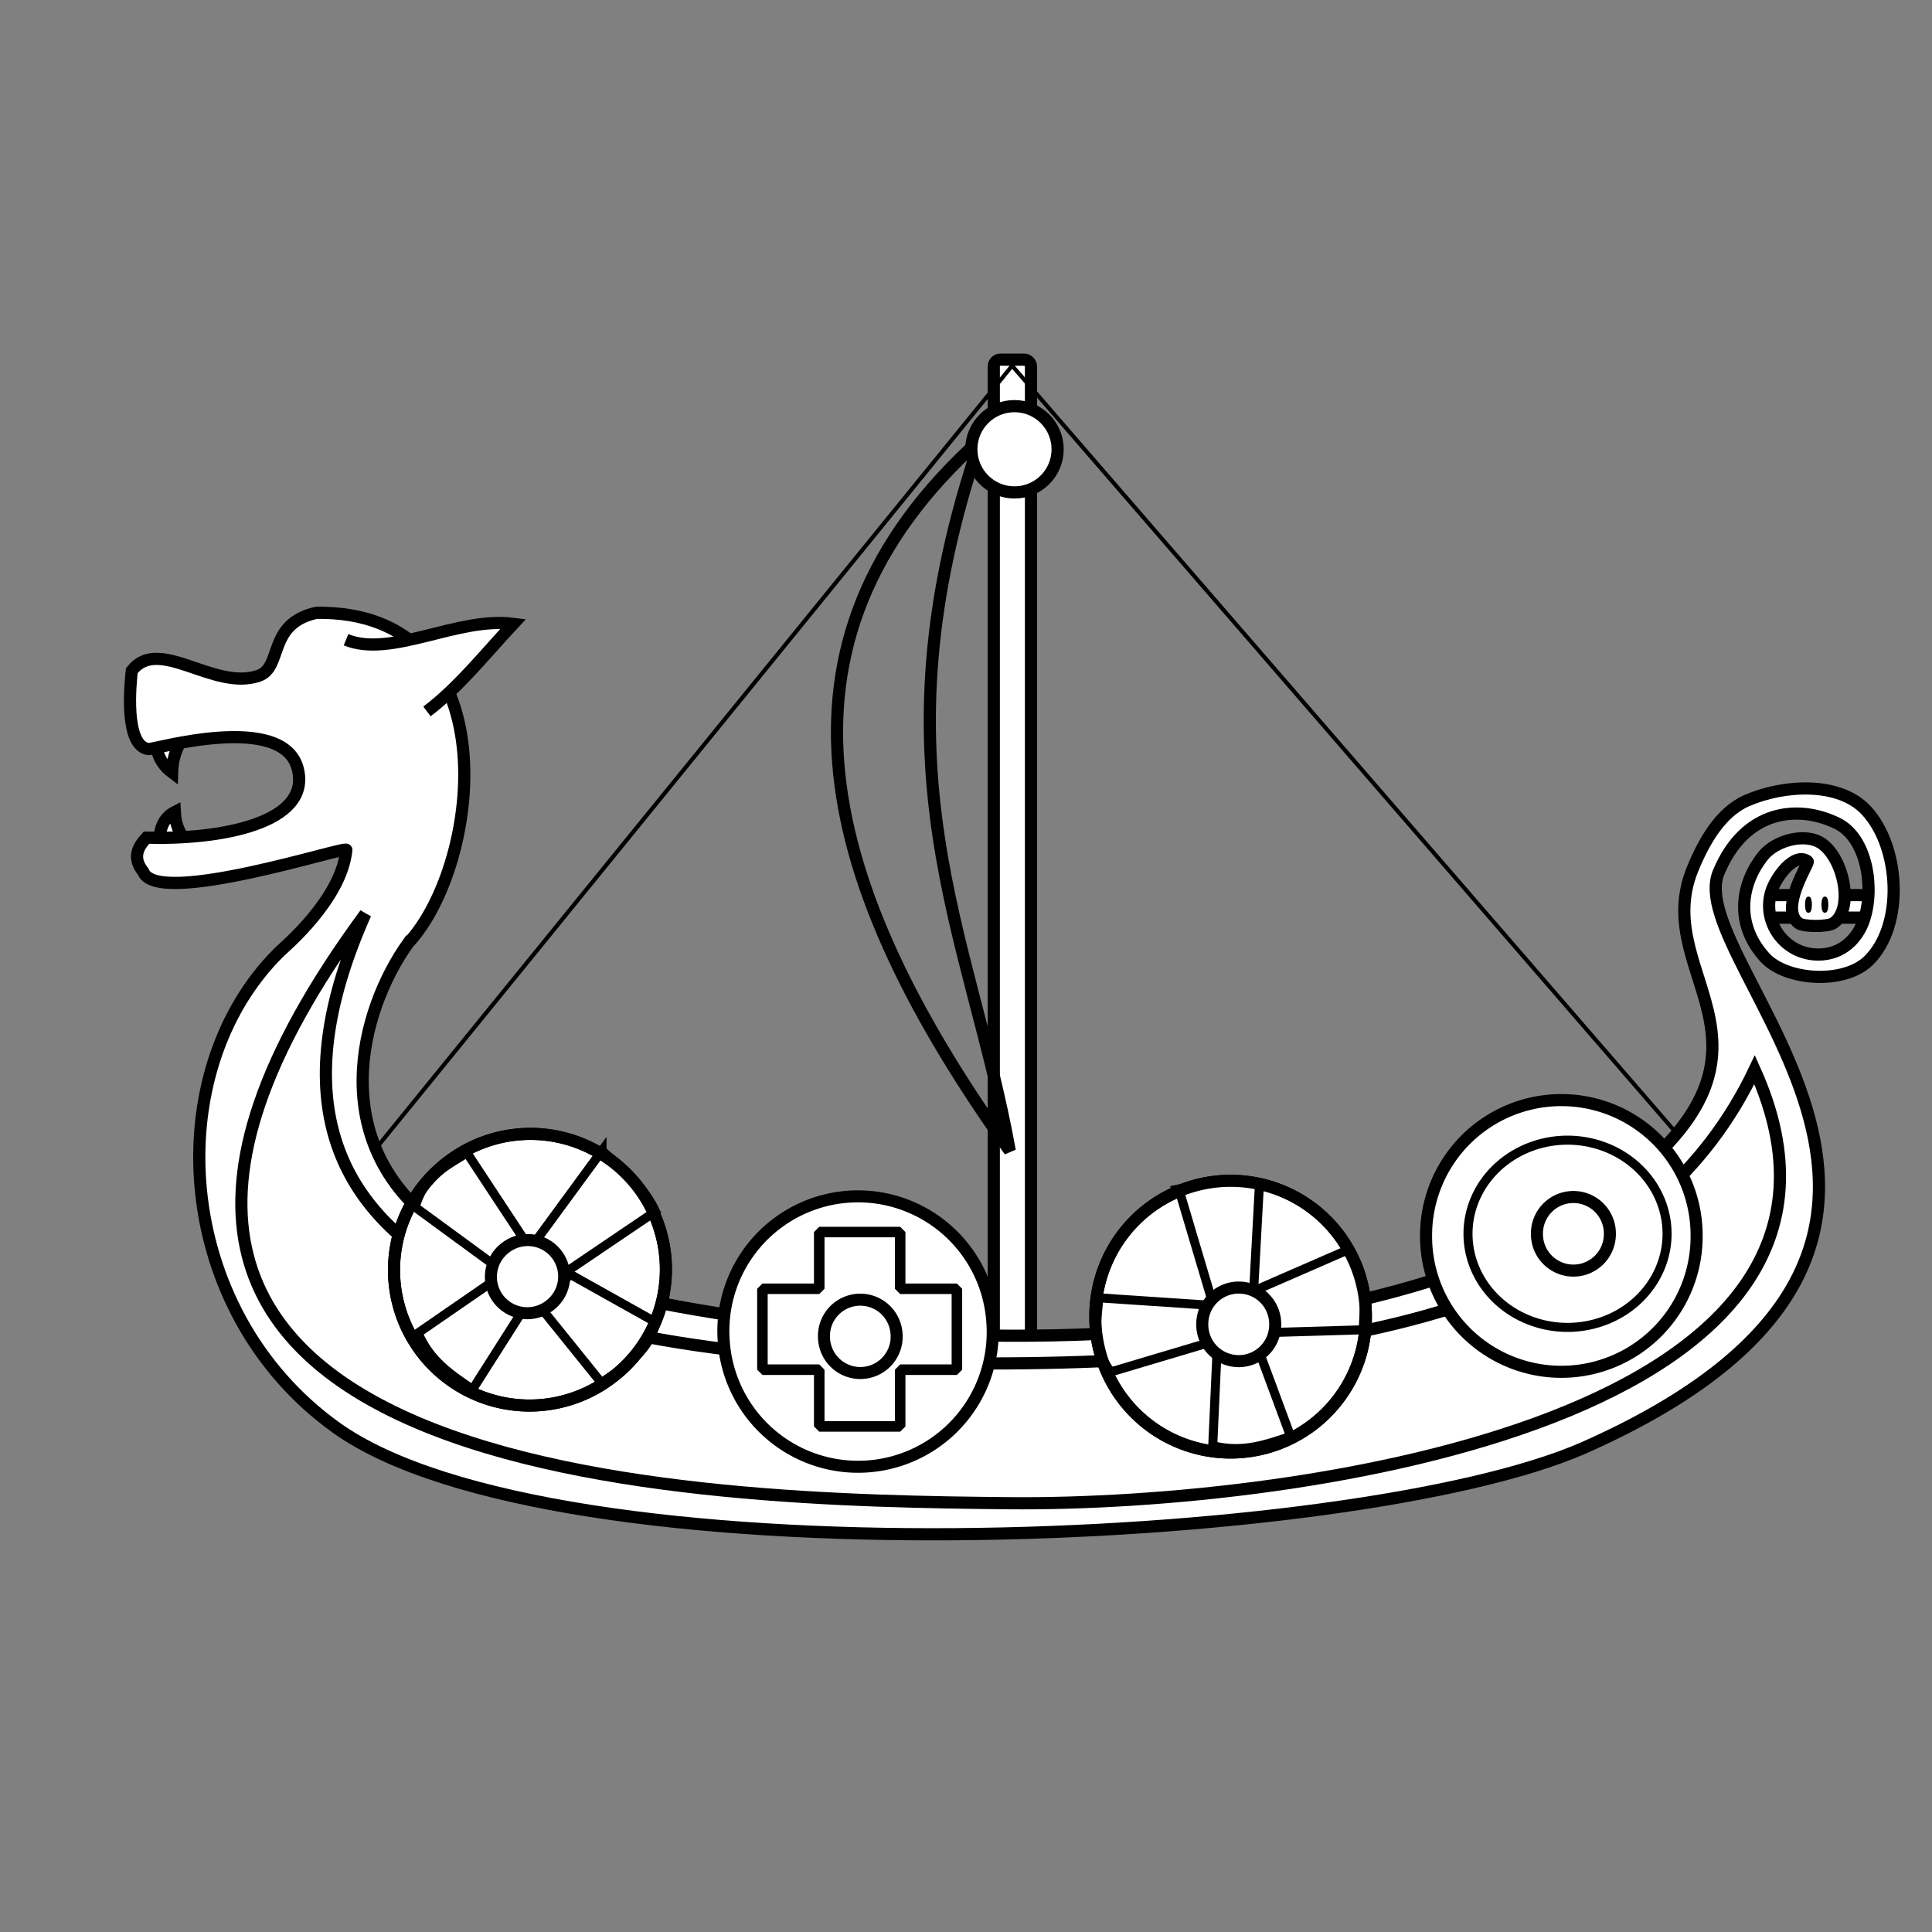 <?xml version="1.0" encoding="UTF-8" standalone="no"?>
<!-- Created with Inkscape (http://www.inkscape.org/) -->

<svg
   xmlns:dc="http://purl.org/dc/elements/1.1/"
   xmlns:cc="http://creativecommons.org/ns#"
   xmlns:rdf="http://www.w3.org/1999/02/22-rdf-syntax-ns#"
   xmlns:svg="http://www.w3.org/2000/svg"
   xmlns="http://www.w3.org/2000/svg"
   xmlns:sodipodi="http://sodipodi.sourceforge.net/DTD/sodipodi-0.dtd"
   xmlns:inkscape="http://www.inkscape.org/namespaces/inkscape"
   width="100"
   height="100"
   id="svg4335"
   version="1.1"
   inkscape:version="0.48.4 r9939"
   sodipodi:docname="drakkar.svg">
  <rect width="100%" height="100%" fill="#808080" stroke="none"/>
  <defs
     id="defs4337" />
  <sodipodi:namedview
     id="base"
     pagecolor="#ffffff"
     bordercolor="#666666"
     borderopacity="1.0"
     inkscape:pageopacity="0.0"
     inkscape:pageshadow="2"
     inkscape:zoom="13.783984"
     inkscape:cx="47.452642"
     inkscape:cy="34.387022"
     inkscape:document-units="px"
     inkscape:current-layer="layer1"
     showgrid="false"
     inkscape:window-width="1366"
     inkscape:window-height="727"
     inkscape:window-x="0"
     inkscape:window-y="17"
     inkscape:window-maximized="1" />
  <g
     inkscape:label="Layer 1"
     inkscape:groupmode="layer"
     id="layer1"
     transform="translate(0,-952.362)">
    <g
       id="g4413">
      <rect
         ry="0.344"
         y="998.693"
         x="91.061"
         height="1.166"
         width="6.607"
         id="rect4300"
         style="fill:#ffffff;fill-opacity:1;stroke:#000000;stroke-width:0.63;stroke-linejoin:bevel;stroke-miterlimit:4;stroke-opacity:1;stroke-dasharray:none;stroke-dashoffset:0" />
      <path
         sodipodi:nodetypes="cccc"
         inkscape:connector-curvature="0"
         id="path4321"
         d="m 8.084,990.215 1.855,-0.206 c -0.667,0.64 -1.004,1.421 -1.031,2.336 -0.738,-0.556 -0.908,-1.3 -0.825,-2.13 z"
         style="fill:#ffffff;stroke:#000000;stroke-width:0.63;stroke-linecap:butt;stroke-linejoin:miter;stroke-miterlimit:4;stroke-opacity:1;stroke-dasharray:none" />
      <path
         sodipodi:nodetypes="cccc"
         inkscape:connector-curvature="0"
         id="path4319"
         d="m 8.29,996.383 1.649,-0.138 c -0.585,-0.523 -0.858,-1.149 -0.893,-1.855 -0.619,0.318 -0.881,0.972 -0.756,1.993 z"
         style="fill:#ffffff;stroke:#000000;stroke-width:0.63;stroke-linecap:butt;stroke-linejoin:miter;stroke-miterlimit:4;stroke-opacity:1;stroke-dasharray:none" />
      <rect
         ry="0.344"
         y="970.977"
         x="51.439"
         height="52.218"
         width="1.924"
         id="rect4325"
         style="fill:#ffffff;fill-opacity:1;stroke:#000000;stroke-width:0.63;stroke-linejoin:bevel;stroke-miterlimit:4;stroke-opacity:1;stroke-dasharray:none;stroke-dashoffset:0" />
      <path
         sodipodi:nodetypes="csssaaasaasssssaascsssccsscscc"
         inkscape:connector-curvature="0"
         id="path4296"
         d="m 21.13,1001.171 c -2.514,3.522 -4.277,10.325 1.51,14.598 8.111,5.99 44.646,9.591 60.063,-1.16 11.295,-7.876 2.538,-11.489 4.906,-17.267 0.572,-1.396 1.432,-2.944 2.816,-3.545 1.89,-0.82 4.751,-1.001 6.161,0.501 1.775,1.891 1.984,5.955 0.14,7.778 -1.276,1.262 -4.299,1.042 -5.382,-0.159 -1.619,-1.795 -1.182,-3.888 -0.086,-5.255 0.65,-0.811 2.204,-1.227 3.053,-0.628 1.132,0.798 1.664,3.413 0.576,4.115 -0.295,0.19 -1.534,0.187 -1.787,0 -1.022,-0.756 0.562,-3.126 0.467,-3.2 -0.664,-0.519 -1.697,0.838 -1.913,1.653 -0.416,1.566 0.757,3.16 2.445,3.167 1.261,0.011 2.055,-0.844 2.375,-1.78 0.56,-1.64 0.174,-4.25 -1.383,-5.011 -1.989,-0.972 -4.762,-0.754 -6.135,2.54 -1.994,4.782 16.852,19.247 -7.008,29.796 -11.909,5.205 -53.239,7.035 -64.541,-1.052 -8.474,-6.064 -9.227,-18.434 -2.94,-24.632 0.243,-0.24 3.205,-2.705 3.46,-5.279 0.023,-0.236 -9.813,2.992 -10.511,1.133 -0.594,-0.741 -0.265,-1.293 0.166,-1.764 3.792,0.113 8.539,-0.736 7.833,-3.556 -0.746,-2.984 -7.464,-0.995 -7.729,-1.029 -1.287,-0.164 -0.923,-3.503 -0.864,-4.058 1.407,-1.814 4.226,1.06 6.559,0.267 1.279,-0.435 0.433,-2.7 2.997,-3.263 10.055,-0.128 8.571,12.991 4.756,17.092 z"
         style="fill:#ffffff;stroke:#000000;stroke-width:0.63;stroke-linecap:butt;stroke-linejoin:miter;stroke-miterlimit:4;stroke-opacity:1;stroke-dasharray:none" />
      <path
         sodipodi:nodetypes="czcsc"
         inkscape:connector-curvature="0"
         id="path4298"
         d="m 18.913,999.664 c -21.855,29.668 17.847,30.353 33.279,30.504 15.432,0.151 46.711,-4.522 38.626,-22.439 -5.013,10.559 -17.551,15.077 -38.694,15.202 -25.626,0.151 -41.041,-5.663 -33.211,-23.267 z"
         style="fill:#ffffff;stroke:#000000;stroke-width:0.63;stroke-linecap:butt;stroke-linejoin:miter;stroke-miterlimit:4;stroke-opacity:1;stroke-dasharray:none" />
      <path
         transform="matrix(0.21,0,0,0.21,14.249,904.668)"
         sodipodi:type="arc"
         style="fill:#000000;fill-opacity:1;stroke:#000000;stroke-width:1;stroke-linejoin:bevel;stroke-miterlimit:4;stroke-opacity:1;stroke-dasharray:none;stroke-dashoffset:0"
         id="path4304"
         sodipodi:cx="381.93726"
         sodipodi:cy="450.0943"
         sodipodi:rx="0.34679529"
         sodipodi:ry="1.5027797"
         d="m 382.284,450.094 c 0,0.83 -0.155,1.503 -0.347,1.503 -0.192,0 -0.347,-0.673 -0.347,-1.503 0,-0.83 0.155,-1.503 0.347,-1.503 0.192,0 0.347,0.673 0.347,1.503 z" />
      <path
         transform="matrix(0.21,0,0,0.21,13.399,904.668)"
         d="m 382.284,450.094 c 0,0.83 -0.155,1.503 -0.347,1.503 -0.192,0 -0.347,-0.673 -0.347,-1.503 0,-0.83 0.155,-1.503 0.347,-1.503 0.192,0 0.347,0.673 0.347,1.503 z"
         sodipodi:ry="1.5027797"
         sodipodi:rx="0.34679529"
         sodipodi:cy="450.0943"
         sodipodi:cx="381.93726"
         id="path4302"
         style="fill:#000000;fill-opacity:1;stroke:#000000;stroke-width:1;stroke-linejoin:bevel;stroke-miterlimit:4;stroke-opacity:1;stroke-dasharray:none;stroke-dashoffset:0"
         sodipodi:type="arc" />
      <path
         sodipodi:nodetypes="ccc"
         inkscape:connector-curvature="0"
         id="path4317"
         d="m 17.909,985.475 c 2.35,0.957 5.773,-1.202 8.657,-0.824 -1.46,1.57 -2.838,3.301 -4.466,4.535"
         style="fill:#ffffff;stroke:#000000;stroke-width:0.63;stroke-linecap:butt;stroke-linejoin:miter;stroke-miterlimit:4;stroke-opacity:1;stroke-dasharray:none" />
      <path
         sodipodi:nodetypes="ccc"
         inkscape:connector-curvature="0"
         id="path4329"
         d="m 50.752,975.1 c -11.845,10.601 -8.163,23.308 1.512,36.828 -2.001,-11.169 -7.302,-19.9 -1.512,-36.828 z"
         style="fill:none;stroke:#000000;stroke-width:0.63;stroke-linecap:butt;stroke-linejoin:miter;stroke-miterlimit:4;stroke-opacity:1;stroke-dasharray:none" />
      <path
         sodipodi:nodetypes="ccc"
         inkscape:connector-curvature="0"
         id="path4331"
         d="m 19.496,1011.762 32.892,-40.471 34.423,39.769"
         style="fill:none;stroke:#000000;stroke-width:0.21px;stroke-linecap:butt;stroke-linejoin:miter;stroke-opacity:1" />
      <path
         transform="matrix(0.21,0,0,0.21,16.484,906.392)"
         d="m 182.183,329.641 c 0,5.874 -4.761,10.635 -10.635,10.635 -5.874,0 -10.635,-4.761 -10.635,-10.635 0,-5.874 4.761,-10.635 10.635,-10.635 5.874,0 10.635,4.761 10.635,10.635 z"
         sodipodi:ry="10.635056"
         sodipodi:rx="10.635056"
         sodipodi:cy="329.64072"
         sodipodi:cx="171.5481"
         id="path4333"
         style="fill:#ffffff;fill-opacity:1;stroke:#000000;stroke-width:3;stroke-linejoin:bevel;stroke-miterlimit:4;stroke-opacity:1;stroke-dasharray:none;stroke-dashoffset:0"
         sodipodi:type="arc" />
    </g>
    <g
       id="g4834"
       style="fill:#ffffff">
      <path
         transform="matrix(0.129,0,0,0.129,65.378,974.669)"
         d="m 173.944,322.988 a 54.276,54.276 0 1 1 -108.551,0 54.276,54.276 0 1 1 108.551,0 z"
         sodipodi:ry="54.275654"
         sodipodi:rx="54.275654"
         sodipodi:cy="322.98792"
         sodipodi:cx="119.66801"
         id="path4599"
         style="fill:#ffffff;fill-opacity:1;stroke:#000000;stroke-width:4.842;stroke-linejoin:bevel;stroke-miterlimit:4;stroke-opacity:1;stroke-dasharray:none;stroke-dashoffset:0"
         sodipodi:type="arc" />
      <path
         transform="matrix(0.156,0,0,0.156,-6.748,991.186)"
         d="m 596.378,160.488 a 33.023,31.061 0 1 1 -66.046,0 33.023,31.061 0 1 1 66.046,0 z"
         sodipodi:ry="31.061367"
         sodipodi:rx="33.02314"
         sodipodi:cy="160.48793"
         sodipodi:cx="563.3551"
         id="path4668"
         style="fill:#ffffff;stroke:#000000;stroke-width:3;stroke-linejoin:bevel;stroke-miterlimit:4;stroke-opacity:1;stroke-dasharray:none;stroke-dashoffset:0"
         sodipodi:type="arc" />
      <path
         transform="matrix(0.156,0,0,0.156,-4.914,990.677)"
         d="m 565.644,163.758 a 12.098,12.098 0 1 1 -24.195,0 12.098,12.098 0 1 1 24.195,0 z"
         sodipodi:ry="12.097586"
         sodipodi:rx="12.097586"
         sodipodi:cy="163.75754"
         sodipodi:cx="553.54626"
         id="path4601"
         style="fill:#ffffff;fill-opacity:1;stroke:#000000;stroke-width:4;stroke-linejoin:bevel;stroke-miterlimit:4;stroke-opacity:1;stroke-dasharray:none;stroke-dashoffset:0"
         sodipodi:type="arc" />
    </g>
    <g
       id="g4829"
       style="fill:#ffffff">
      <path
         transform="matrix(-0.128,0.01,-0.01,-0.128,62.959,1061.429)"
         d="m 173.944,322.988 a 54.276,54.276 0 1 1 -108.551,0 54.276,54.276 0 1 1 108.551,0 z"
         sodipodi:ry="54.275654"
         sodipodi:rx="54.275654"
         sodipodi:cy="322.98792"
         sodipodi:cx="119.66801"
         id="path4599-2"
         style="fill:#ffffff;fill-opacity:1;stroke:#000000;stroke-width:4.842;stroke-linejoin:bevel;stroke-miterlimit:4;stroke-opacity:1;stroke-dasharray:none;stroke-dashoffset:0"
         sodipodi:type="arc" />
      <path
         inkscape:connector-curvature="0"
         id="rect4633"
         d="m 42.404,1016.132 0,2.937 -2.941,0 0,4.188 2.941,0 0,2.937 4.188,0 0,-2.937 2.937,0 0,-4.188 -2.937,0 0,-2.937 -4.188,0 z"
         style="fill:#ffffff;fill-opacity:1;stroke:#000000;stroke-width:0.545;stroke-linejoin:bevel;stroke-miterlimit:4;stroke-opacity:1;stroke-dasharray:none;stroke-dashoffset:0" />
      <path
         transform="matrix(-0.155,0.012,-0.012,-0.155,132.294,1040.271)"
         d="m 565.644,163.758 a 12.098,12.098 0 1 1 -24.195,0 12.098,12.098 0 1 1 24.195,0 z"
         sodipodi:ry="12.097586"
         sodipodi:rx="12.097586"
         sodipodi:cy="163.75754"
         sodipodi:cx="553.54626"
         id="path4601-9"
         style="fill:#ffffff;fill-opacity:1;stroke:#000000;stroke-width:4;stroke-linejoin:bevel;stroke-miterlimit:4;stroke-opacity:1;stroke-dasharray:none;stroke-dashoffset:0"
         sodipodi:type="arc" />
    </g>
    <g
       id="g4847">
      <path
         transform="matrix(0.129,0,0,0.129,48.259,978.847)"
         d="m 173.944,322.988 a 54.276,54.276 0 1 1 -108.551,0 54.276,54.276 0 1 1 108.551,0 z"
         sodipodi:ry="54.275654"
         sodipodi:rx="54.275654"
         sodipodi:cy="322.98792"
         sodipodi:cx="119.66801"
         id="path4599-4"
         style="fill:#ffffff;fill-opacity:1;stroke:#000000;stroke-width:4.842;stroke-linejoin:bevel;stroke-miterlimit:4;stroke-opacity:1;stroke-dasharray:none;stroke-dashoffset:0"
         sodipodi:type="arc" />
      <path
         sodipodi:nodetypes="ccccc"
         inkscape:connector-curvature="0"
         id="path4640"
         d="m 61.014,1013.902 1.681,5.655 2.191,-0.357 0.306,-5.604 c -1.306,-0.289 -2.739,0 -4.178,0.306 z"
         style="fill:#ffffff;stroke:#000000;stroke-width:0.467;stroke-linecap:butt;stroke-linejoin:miter;stroke-miterlimit:4;stroke-opacity:1;stroke-dasharray:none" />
      <path
         sodipodi:nodetypes="ccccc"
         inkscape:connector-curvature="0"
         id="path4642"
         d="m 62.609,1021.848 -5.107,1.522 c -1.078,-1.336 -0.678,-2.941 -0.625,-3.833 l 5.365,0.359 z"
         style="fill:#ffffff;stroke:#000000;stroke-width:0.467;stroke-linecap:butt;stroke-linejoin:miter;stroke-miterlimit:4;stroke-opacity:1;stroke-dasharray:none" />
      <path
         sodipodi:nodetypes="ccccc"
         inkscape:connector-curvature="0"
         id="path4644"
         d="m 62.987,1022.451 -0.216,4.74 c 1.565,0.396 2.787,-0.072 4.032,-0.48 l -1.72,-4.641 z"
         style="fill:#ffffff;stroke:#000000;stroke-width:0.467;stroke-linecap:butt;stroke-linejoin:miter;stroke-miterlimit:4;stroke-opacity:1;stroke-dasharray:none" />
      <path
         sodipodi:nodetypes="ccccc"
         inkscape:connector-curvature="0"
         id="path4642-1"
         d="m 65.113,1019.084 4.649,-2.026 c 1.152,1.273 0.806,3.24 0.803,4.134 l -5.071,0.148 z"
         style="fill:#ffffff;stroke:#000000;stroke-width:0.467;stroke-linecap:butt;stroke-linejoin:miter;stroke-miterlimit:4;stroke-opacity:1;stroke-dasharray:none" />
      <path
         transform="matrix(0.156,0,0,0.156,-22.236,995.364)"
         d="m 565.644,163.758 a 12.098,12.098 0 1 1 -24.195,0 12.098,12.098 0 1 1 24.195,0 z"
         sodipodi:ry="12.097586"
         sodipodi:rx="12.097586"
         sodipodi:cy="163.75754"
         sodipodi:cx="553.54626"
         id="path4601-8"
         style="fill:#ffffff;fill-opacity:1;stroke:#000000;stroke-width:4;stroke-linejoin:bevel;stroke-miterlimit:4;stroke-opacity:1;stroke-dasharray:none;stroke-dashoffset:0"
         sodipodi:type="arc" />
      <path
         sodipodi:type="arc"
         style="fill:none;stroke:#000000;stroke-width:4.842;stroke-linejoin:bevel;stroke-miterlimit:4;stroke-opacity:1;stroke-dasharray:none;stroke-dashoffset:0"
         id="use4646"
         sodipodi:cx="119.66801"
         sodipodi:cy="322.98792"
         sodipodi:rx="54.275654"
         sodipodi:ry="54.275654"
         d="m 173.944,322.988 a 54.276,54.276 0 1 1 -108.551,0 54.276,54.276 0 1 1 108.551,0 z"
         transform="matrix(0.129,0,0,0.129,48.259,978.847)" />
    </g>
    <g
       id="g4856">
      <path
         transform="matrix(0.078,0.103,-0.103,0.078,51.364,980.563)"
         d="m 173.944,322.988 a 54.276,54.276 0 1 1 -108.551,0 54.276,54.276 0 1 1 108.551,0 z"
         sodipodi:ry="54.275654"
         sodipodi:rx="54.275654"
         sodipodi:cy="322.98792"
         sodipodi:cx="119.66801"
         id="path4599-4-3"
         style="fill:#ffffff;fill-opacity:1;stroke:#000000;stroke-width:4.842;stroke-linejoin:bevel;stroke-miterlimit:4;stroke-opacity:1;stroke-dasharray:none;stroke-dashoffset:0"
         sodipodi:type="arc" />
      <path
         sodipodi:nodetypes="ccccc"
         inkscape:connector-curvature="0"
         id="path4640-4"
         d="m 31.16,1011.921 -3.487,4.759 1.609,1.529 4.648,-3.146 c -0.559,-1.215 -1.653,-2.184 -2.77,-3.142 z"
         style="fill:#ffffff;stroke:#000000;stroke-width:0.467;stroke-linecap:butt;stroke-linejoin:miter;stroke-miterlimit:4;stroke-opacity:1;stroke-dasharray:none" />
      <path
         sodipodi:nodetypes="ccccc"
         inkscape:connector-curvature="0"
         id="path4642-2"
         d="m 25.796,1017.997 -4.301,-3.147 c 0.412,-1.667 1.932,-2.319 2.675,-2.816 l 2.959,4.49 z"
         style="fill:#ffffff;stroke:#000000;stroke-width:0.467;stroke-linecap:butt;stroke-linejoin:miter;stroke-miterlimit:4;stroke-opacity:1;stroke-dasharray:none" />
      <path
         sodipodi:nodetypes="ccccc"
         inkscape:connector-curvature="0"
         id="path4644-6"
         d="m 25.544,1018.662 -3.906,2.694 c 0.632,1.486 1.743,2.176 2.821,2.921 l 2.656,-4.176 z"
         style="fill:#ffffff;stroke:#000000;stroke-width:0.467;stroke-linecap:butt;stroke-linejoin:miter;stroke-miterlimit:4;stroke-opacity:1;stroke-dasharray:none" />
      <path
         sodipodi:nodetypes="ccccc"
         inkscape:connector-curvature="0"
         id="path4642-1-8"
         d="m 29.511,1018.319 4.425,2.478 c -0.317,1.687 -2.093,2.602 -2.806,3.14 l -3.185,-3.949 z"
         style="fill:#ffffff;stroke:#000000;stroke-width:0.467;stroke-linecap:butt;stroke-linejoin:miter;stroke-miterlimit:4;stroke-opacity:1;stroke-dasharray:none" />
      <path
         transform="matrix(0.094,0.124,-0.124,0.094,-4.422,934.408)"
         d="m 565.644,163.758 a 12.098,12.098 0 1 1 -24.195,0 12.098,12.098 0 1 1 24.195,0 z"
         sodipodi:ry="12.097586"
         sodipodi:rx="12.097586"
         sodipodi:cy="163.75754"
         sodipodi:cx="553.54626"
         id="path4601-8-7"
         style="fill:#ffffff;fill-opacity:1;stroke:#000000;stroke-width:4;stroke-linejoin:bevel;stroke-miterlimit:4;stroke-opacity:1;stroke-dasharray:none;stroke-dashoffset:0"
         sodipodi:type="arc" />
      <path
         sodipodi:type="arc"
         style="fill:none;stroke:#000000;stroke-width:4.842;stroke-linejoin:bevel;stroke-miterlimit:4;stroke-opacity:1;stroke-dasharray:none;stroke-dashoffset:0"
         id="use4646-7"
         sodipodi:cx="119.66801"
         sodipodi:cy="322.98792"
         sodipodi:rx="54.275654"
         sodipodi:ry="54.275654"
         d="m 173.944,322.988 a 54.276,54.276 0 1 1 -108.551,0 54.276,54.276 0 1 1 108.551,0 z"
         transform="matrix(0.078,0.103,-0.103,0.078,51.364,980.563)" />
    </g>
  </g>
</svg>
